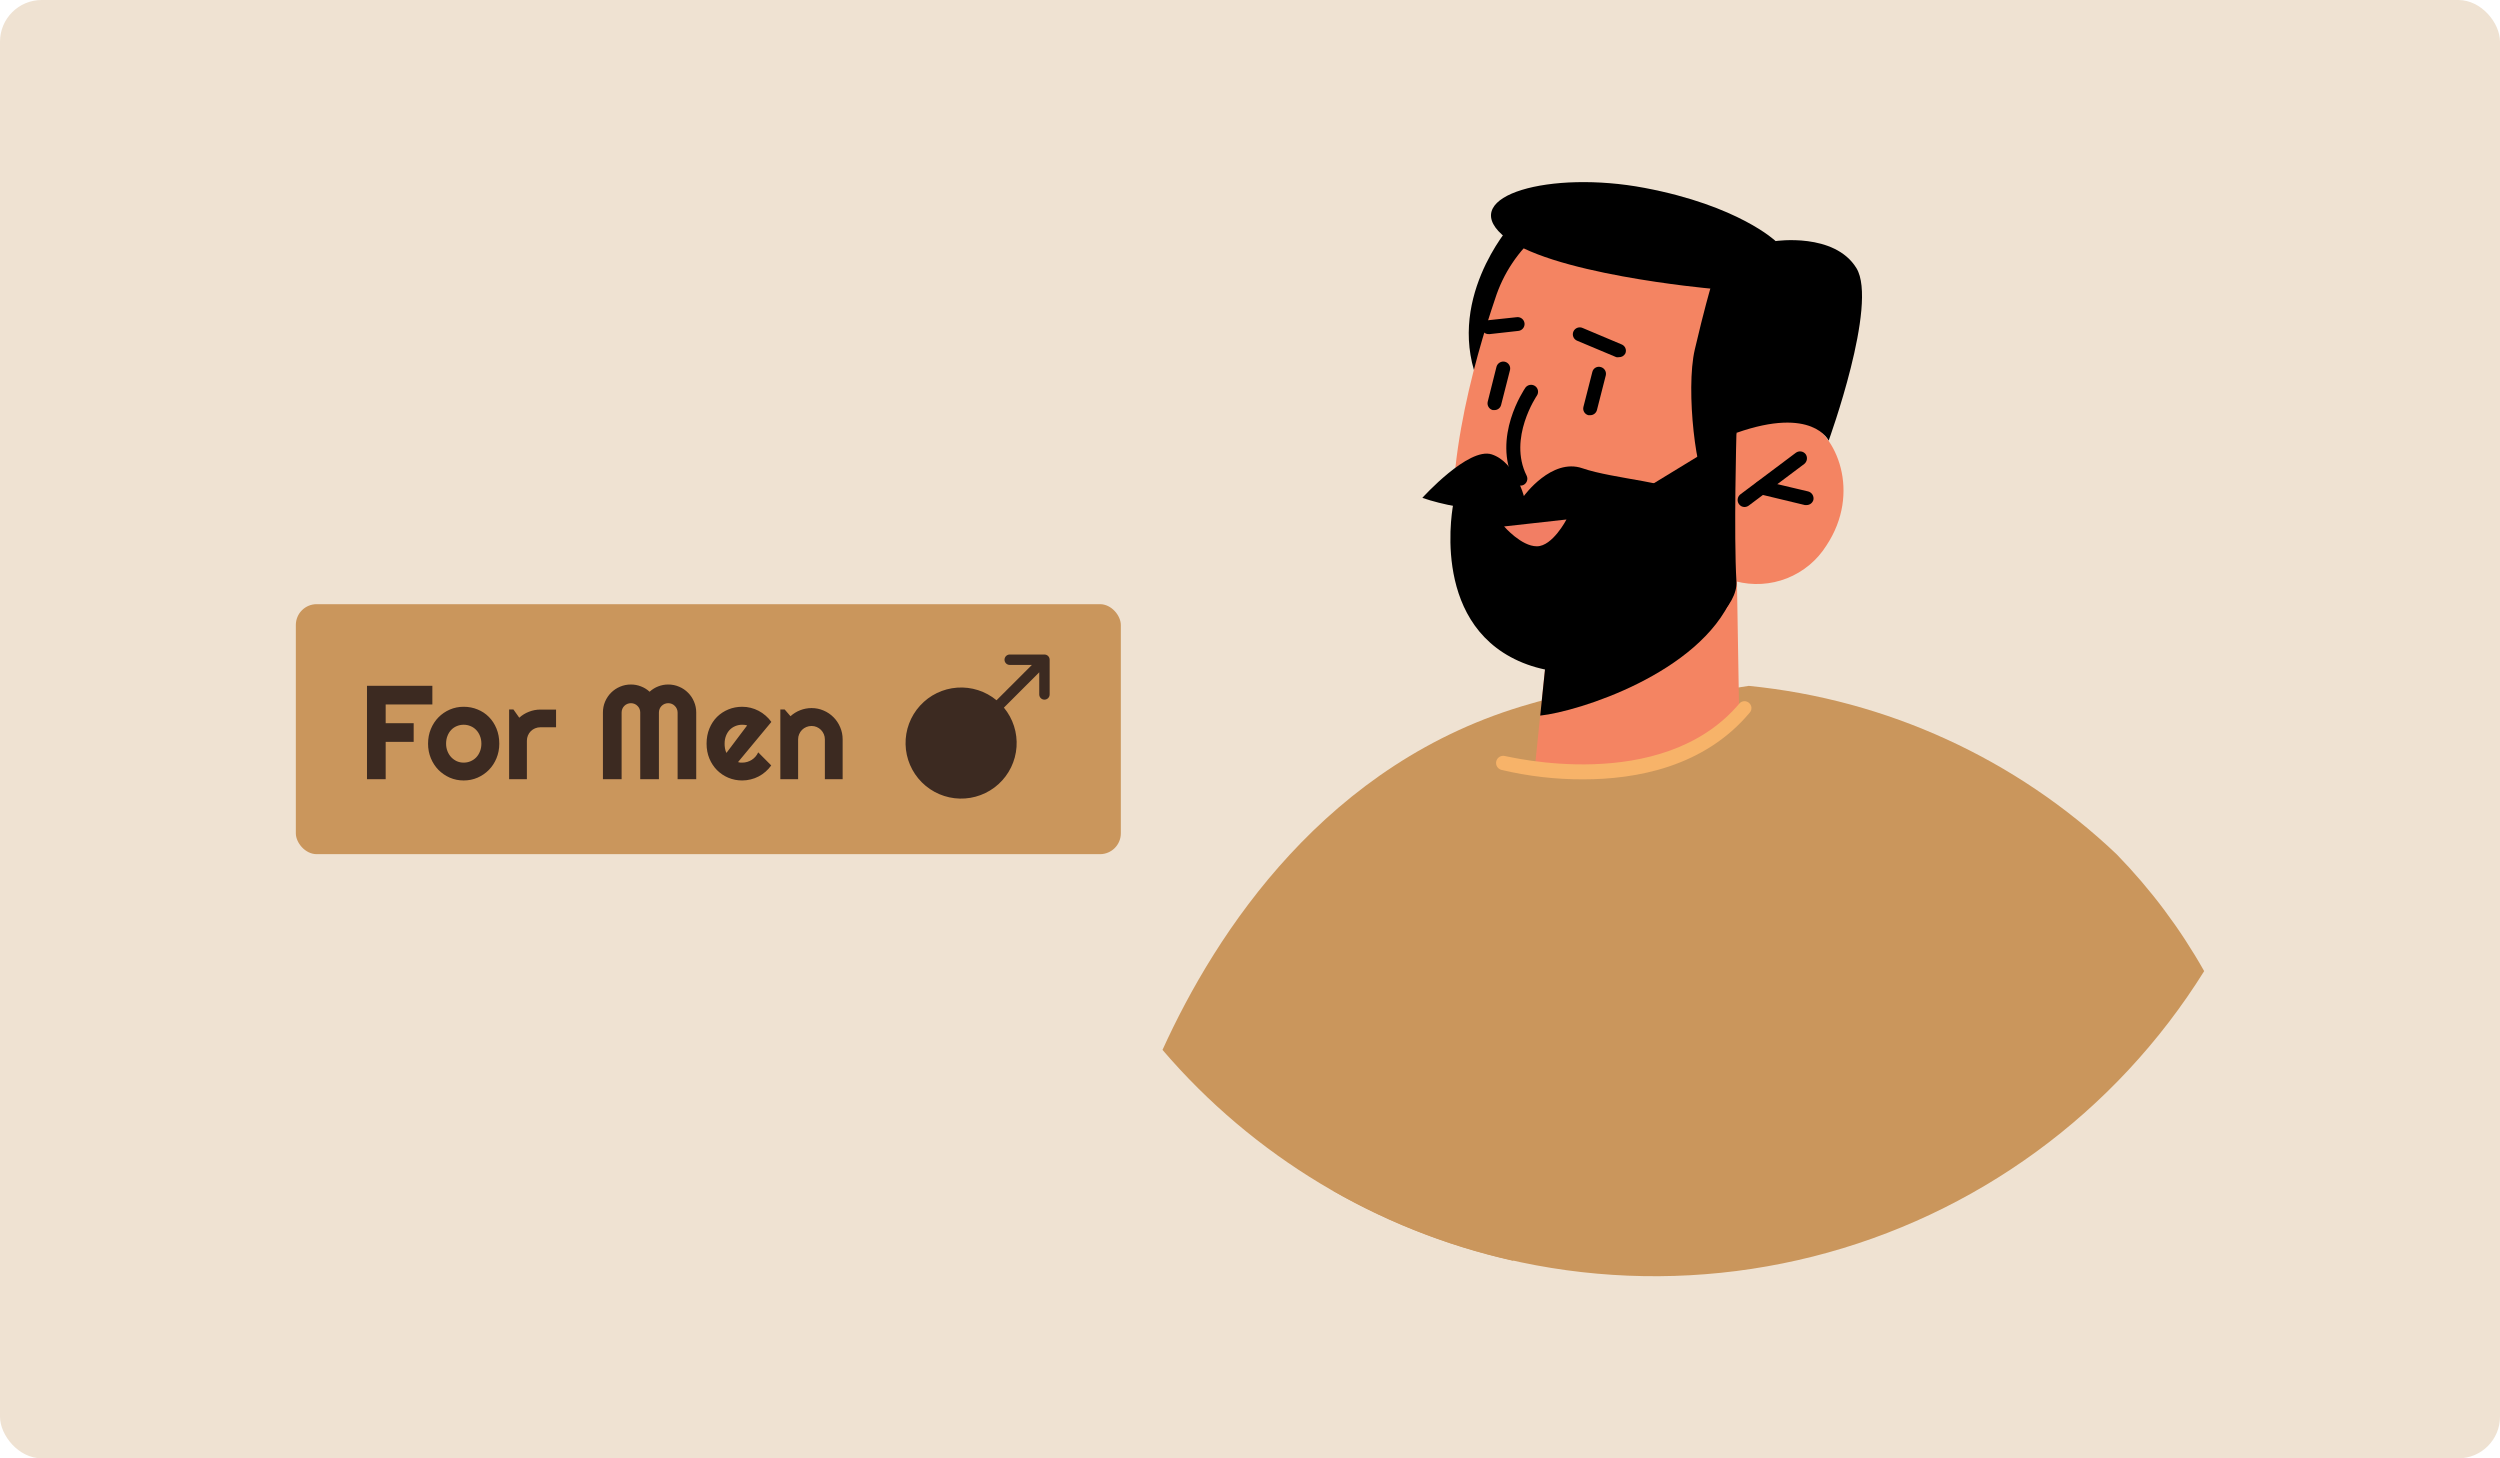 <svg width="600" height="350" viewBox="0 0 600 350" fill="none" xmlns="http://www.w3.org/2000/svg">
<rect width="600" height="350" rx="10" fill="#EFE2D2"/>
<rect x="71" y="145" width="198" height="60" rx="5" fill="#CA965C"/>
<path d="M92.562 187H88.078V164.594H103.766V169.078H92.562V173.562H99.281V178.047H92.562V187ZM119.828 178.484C119.828 179.734 119.604 180.901 119.156 181.984C118.708 183.057 118.099 183.99 117.328 184.781C116.557 185.562 115.651 186.182 114.609 186.641C113.578 187.089 112.469 187.312 111.281 187.312C110.104 187.312 108.995 187.089 107.953 186.641C106.922 186.182 106.016 185.562 105.234 184.781C104.464 183.99 103.854 183.057 103.406 181.984C102.958 180.901 102.734 179.734 102.734 178.484C102.734 177.214 102.958 176.036 103.406 174.953C103.854 173.87 104.464 172.938 105.234 172.156C106.016 171.365 106.922 170.745 107.953 170.297C108.995 169.849 110.104 169.625 111.281 169.625C112.469 169.625 113.578 169.839 114.609 170.266C115.651 170.682 116.557 171.281 117.328 172.062C118.099 172.833 118.708 173.766 119.156 174.859C119.604 175.943 119.828 177.151 119.828 178.484ZM115.531 178.484C115.531 177.797 115.417 177.177 115.188 176.625C114.969 176.062 114.667 175.583 114.281 175.188C113.896 174.781 113.443 174.474 112.922 174.266C112.411 174.047 111.865 173.938 111.281 173.938C110.698 173.938 110.146 174.047 109.625 174.266C109.115 174.474 108.667 174.781 108.281 175.188C107.906 175.583 107.609 176.062 107.391 176.625C107.172 177.177 107.062 177.797 107.062 178.484C107.062 179.13 107.172 179.729 107.391 180.281C107.609 180.833 107.906 181.312 108.281 181.719C108.667 182.125 109.115 182.448 109.625 182.688C110.146 182.917 110.698 183.031 111.281 183.031C111.865 183.031 112.411 182.922 112.922 182.703C113.443 182.484 113.896 182.177 114.281 181.781C114.667 181.385 114.969 180.906 115.188 180.344C115.417 179.781 115.531 179.161 115.531 178.484ZM126.453 187H122.188V170.266H123.219L124.625 172.25C125.312 171.625 126.094 171.146 126.969 170.812C127.844 170.469 128.75 170.297 129.688 170.297H133.453V174.547H129.688C129.24 174.547 128.818 174.63 128.422 174.797C128.026 174.964 127.682 175.193 127.391 175.484C127.099 175.776 126.87 176.12 126.703 176.516C126.536 176.911 126.453 177.333 126.453 177.781V187ZM167.094 187H162.625V171C162.625 170.688 162.562 170.396 162.438 170.125C162.323 169.854 162.161 169.62 161.953 169.422C161.755 169.214 161.521 169.052 161.25 168.938C160.979 168.823 160.688 168.766 160.375 168.766C160.062 168.766 159.771 168.823 159.5 168.938C159.229 169.052 158.99 169.214 158.781 169.422C158.583 169.62 158.427 169.854 158.312 170.125C158.198 170.396 158.141 170.688 158.141 171V187H153.656V171C153.656 170.688 153.599 170.396 153.484 170.125C153.37 169.854 153.208 169.62 153 169.422C152.802 169.214 152.568 169.052 152.297 168.938C152.026 168.823 151.734 168.766 151.422 168.766C151.109 168.766 150.818 168.823 150.547 168.938C150.276 169.052 150.036 169.214 149.828 169.422C149.63 169.62 149.474 169.854 149.359 170.125C149.245 170.396 149.188 170.688 149.188 171V187H144.703V171C144.703 170.073 144.875 169.203 145.219 168.391C145.573 167.568 146.052 166.854 146.656 166.25C147.271 165.635 147.984 165.156 148.797 164.812C149.62 164.458 150.495 164.281 151.422 164.281C152.255 164.281 153.057 164.432 153.828 164.734C154.599 165.026 155.292 165.453 155.906 166.016C156.521 165.453 157.208 165.026 157.969 164.734C158.74 164.432 159.542 164.281 160.375 164.281C161.302 164.281 162.172 164.458 162.984 164.812C163.807 165.156 164.521 165.635 165.125 166.25C165.74 166.854 166.219 167.568 166.562 168.391C166.917 169.203 167.094 170.073 167.094 171V187ZM177.125 182.906C177.292 182.958 177.458 182.995 177.625 183.016C177.792 183.026 177.958 183.031 178.125 183.031C178.542 183.031 178.943 182.974 179.328 182.859C179.714 182.745 180.073 182.583 180.406 182.375C180.75 182.156 181.052 181.896 181.312 181.594C181.583 181.281 181.802 180.938 181.969 180.562L185.094 183.703C184.698 184.266 184.24 184.771 183.719 185.219C183.208 185.667 182.651 186.047 182.047 186.359C181.453 186.672 180.823 186.906 180.156 187.062C179.5 187.229 178.823 187.312 178.125 187.312C176.948 187.312 175.839 187.094 174.797 186.656C173.766 186.219 172.859 185.609 172.078 184.828C171.307 184.047 170.698 183.12 170.25 182.047C169.802 180.964 169.578 179.776 169.578 178.484C169.578 177.161 169.802 175.953 170.25 174.859C170.698 173.766 171.307 172.833 172.078 172.062C172.859 171.292 173.766 170.693 174.797 170.266C175.839 169.839 176.948 169.625 178.125 169.625C178.823 169.625 179.505 169.708 180.172 169.875C180.839 170.042 181.469 170.281 182.062 170.594C182.667 170.906 183.229 171.292 183.75 171.75C184.271 172.198 184.729 172.703 185.125 173.266L177.125 182.906ZM179.312 174.109C179.115 174.036 178.917 173.99 178.719 173.969C178.531 173.948 178.333 173.938 178.125 173.938C177.542 173.938 176.99 174.047 176.469 174.266C175.958 174.474 175.51 174.776 175.125 175.172C174.75 175.568 174.453 176.047 174.234 176.609C174.016 177.161 173.906 177.786 173.906 178.484C173.906 178.641 173.911 178.818 173.922 179.016C173.943 179.214 173.969 179.417 174 179.625C174.042 179.823 174.089 180.016 174.141 180.203C174.193 180.391 174.26 180.557 174.344 180.703L179.312 174.109ZM191.547 187H187.281V170.266H188.312L189.719 171.891C190.406 171.266 191.182 170.786 192.047 170.453C192.922 170.109 193.833 169.938 194.781 169.938C195.802 169.938 196.766 170.135 197.672 170.531C198.578 170.917 199.37 171.453 200.047 172.141C200.724 172.818 201.255 173.615 201.641 174.531C202.036 175.438 202.234 176.406 202.234 177.438V187H197.969V177.438C197.969 177 197.885 176.589 197.719 176.203C197.552 175.807 197.323 175.464 197.031 175.172C196.74 174.88 196.401 174.651 196.016 174.484C195.63 174.318 195.219 174.234 194.781 174.234C194.333 174.234 193.911 174.318 193.516 174.484C193.12 174.651 192.776 174.88 192.484 175.172C192.193 175.464 191.964 175.807 191.797 176.203C191.63 176.589 191.547 177 191.547 177.438V187Z" fill="#3C2A21"/>
<path d="M242.333 157.083C242.002 157.083 241.684 157.215 241.45 157.449C241.215 157.684 241.083 158.002 241.083 158.333C241.083 158.665 241.215 158.983 241.45 159.217C241.684 159.452 242.002 159.583 242.333 159.583H247.65L239.17 168.063C236.53 165.877 233.149 164.792 229.729 165.033C226.31 165.274 223.115 166.823 220.807 169.358C218.499 171.893 217.257 175.219 217.337 178.646C217.418 182.073 218.815 185.337 221.239 187.761C223.663 190.185 226.927 191.583 230.354 191.663C233.781 191.743 237.107 190.501 239.642 188.193C242.177 185.886 243.726 182.69 243.967 179.271C244.208 175.851 243.123 172.47 240.937 169.83L249.417 161.352V166.667C249.417 166.998 249.548 167.316 249.783 167.551C250.017 167.785 250.335 167.917 250.667 167.917C250.998 167.917 251.316 167.785 251.551 167.551C251.785 167.316 251.917 166.998 251.917 166.667V158.333C251.917 158.002 251.785 157.684 251.551 157.449C251.316 157.215 250.998 157.083 250.667 157.083H242.333Z" fill="#3C2A21"/>
<path d="M449.712 247.105L363.056 302.565C330.308 295.222 300.818 277.472 279 251.971C291.765 223.874 318.328 182.713 367.389 168.881C376.795 166.008 386.846 166.008 396.252 168.881C436.447 181.48 449.712 247.105 449.712 247.105Z" fill="#CA965C"/>
<path d="M529 233.068C507.734 267.188 474.075 291.742 435.091 301.573C396.107 311.405 354.829 305.75 319.926 285.795C323.459 241.534 326.992 206.205 329.725 198.906C335.157 184.374 371.553 174.142 396.383 168.909C409.715 166.077 419.714 164.61 419.714 164.61C452.822 167.888 483.891 182.115 508.003 205.038C516.182 213.436 523.24 222.858 529 233.068Z" fill="#CA965C"/>
<path d="M362.455 54.194C362.455 54.194 346.29 72.491 355.156 92.655C364.021 112.82 373.587 55.993 373.587 55.993L362.455 54.194Z" fill="black"/>
<path d="M416.815 136.345L417.415 172.607C417.415 172.607 411.049 183.173 389.852 185.239C374.087 186.806 368.455 183.306 368.455 183.306L370.354 164.908L372.221 146.977L410.383 137.878L416.815 136.345Z" fill="#F48462"/>
<path d="M410.382 137.882C410.382 138.881 416.248 142.014 415.681 143.348C407.849 161.612 378.786 170.778 369.653 171.744L372.22 146.981L410.382 137.882Z" fill="black"/>
<path d="M369.325 56.022C364.413 60.158 360.773 65.6 358.826 71.72C354.06 85.718 344.495 118.381 350.76 138.378C358.926 164.408 382.39 159.542 396.355 154.009C404.287 151.098 411.279 146.087 416.586 139.511C420.656 140.588 424.964 140.334 428.88 138.786C432.796 137.239 436.114 134.48 438.349 130.912C446.748 118.214 440.816 104.082 433.183 100.916C425.551 97.75 416.752 103.682 416.752 103.682L423.418 89.884C423.418 89.884 396.888 33.558 369.325 56.022Z" fill="#F48462"/>
<path d="M418.683 121.686C418.421 121.685 418.163 121.621 417.931 121.499C417.699 121.377 417.5 121.201 417.35 120.986C417.093 120.63 416.984 120.188 417.047 119.753C417.109 119.318 417.337 118.924 417.683 118.653L431.015 108.655C431.372 108.398 431.814 108.289 432.249 108.351C432.684 108.413 433.077 108.641 433.348 108.988C433.607 109.35 433.717 109.797 433.654 110.238C433.592 110.678 433.363 111.078 433.015 111.354L419.683 121.353C419.39 121.561 419.042 121.677 418.683 121.686Z" fill="black"/>
<path d="M433.581 121.216H433.181L422.382 118.617C421.959 118.506 421.594 118.237 421.365 117.864C421.135 117.492 421.058 117.045 421.149 116.617C421.196 116.403 421.285 116.2 421.412 116.021C421.539 115.842 421.701 115.691 421.887 115.576C422.074 115.461 422.282 115.384 422.498 115.351C422.715 115.318 422.936 115.329 423.149 115.384L433.981 117.95C434.407 118.068 434.772 118.344 435.001 118.722C435.23 119.1 435.306 119.551 435.214 119.983C435.113 120.338 434.898 120.651 434.604 120.873C434.309 121.095 433.95 121.216 433.581 121.216Z" fill="black"/>
<path d="M358.658 98.42H358.258C358.045 98.365 357.846 98.27 357.67 98.138C357.495 98.006 357.347 97.841 357.236 97.653C357.124 97.464 357.051 97.255 357.021 97.037C356.99 96.82 357.003 96.599 357.058 96.387L359.158 88.021C359.275 87.597 359.553 87.235 359.932 87.011C360.311 86.787 360.762 86.719 361.191 86.821C361.403 86.876 361.603 86.972 361.778 87.103C361.953 87.235 362.101 87.4 362.213 87.589C362.324 87.778 362.397 87.987 362.428 88.204C362.458 88.421 362.446 88.642 362.39 88.854L360.257 97.22C360.161 97.569 359.952 97.876 359.662 98.094C359.373 98.311 359.019 98.425 358.658 98.42Z" fill="black"/>
<path d="M381.623 99.651H381.223C381.012 99.6 380.813 99.508 380.638 99.38C380.463 99.251 380.315 99.089 380.203 98.903C380.092 98.717 380.018 98.51 379.987 98.295C379.956 98.08 379.969 97.861 380.023 97.651L382.156 89.285C382.203 89.072 382.292 88.87 382.42 88.692C382.547 88.515 382.709 88.365 382.897 88.253C383.084 88.14 383.293 88.068 383.509 88.039C383.726 88.01 383.946 88.026 384.156 88.085C384.584 88.188 384.954 88.457 385.185 88.831C385.416 89.206 385.49 89.657 385.39 90.085L383.256 98.451C383.154 98.803 382.938 99.111 382.643 99.328C382.348 99.544 381.99 99.658 381.623 99.651Z" fill="black"/>
<path d="M357.355 80.186C356.913 80.213 356.479 80.063 356.148 79.769C355.816 79.475 355.615 79.062 355.589 78.62C355.562 78.178 355.713 77.744 356.006 77.412C356.3 77.081 356.713 76.88 357.155 76.854L364.054 76.12C364.492 76.073 364.93 76.201 365.273 76.476C365.616 76.751 365.837 77.15 365.888 77.587C365.911 77.806 365.89 78.027 365.827 78.238C365.764 78.449 365.659 78.646 365.52 78.816C365.38 78.987 365.209 79.128 365.014 79.231C364.82 79.335 364.607 79.399 364.388 79.42L357.522 80.186H357.355Z" fill="black"/>
<path d="M388.552 85.723C388.342 85.754 388.129 85.754 387.919 85.723L378.553 81.79C378.343 81.711 378.152 81.59 377.99 81.434C377.828 81.279 377.699 81.093 377.611 80.887C377.523 80.68 377.478 80.458 377.477 80.234C377.477 80.01 377.522 79.788 377.61 79.581C377.697 79.375 377.825 79.188 377.987 79.032C378.148 78.877 378.339 78.755 378.549 78.675C378.758 78.595 378.982 78.558 379.206 78.566C379.43 78.575 379.65 78.628 379.853 78.724L389.185 82.657C389.389 82.737 389.574 82.857 389.73 83.011C389.886 83.164 390.01 83.347 390.094 83.549C390.178 83.751 390.22 83.968 390.219 84.187C390.217 84.406 390.172 84.622 390.085 84.823C389.941 85.103 389.72 85.335 389.449 85.495C389.177 85.654 388.866 85.733 388.552 85.723Z" fill="black"/>
<path d="M416.748 103.886C416.748 103.886 413.016 118.984 410.083 117.217C407.15 115.451 404.483 93.587 406.75 83.888C409.016 74.189 410.482 69.257 410.482 69.257C410.482 69.257 370.887 65.724 360.489 56.325C350.09 46.926 372.121 40.827 394.684 45.093C417.248 49.359 426.147 57.858 426.147 57.858C426.147 57.858 440.279 55.758 445.545 64.357C450.811 72.956 438.879 105.752 438.879 105.752C438.879 105.752 435.079 97.42 416.748 103.886Z" fill="black"/>
<path d="M341.362 119.487C341.362 119.487 352.427 107.222 358.026 109.055C363.625 110.888 365.725 119.053 365.725 119.053C365.725 119.053 372.391 109.821 379.79 112.388C387.189 114.954 403.121 115.954 403.121 118.52C403.121 121.087 398.688 121.853 398.688 121.853C398.688 121.853 361.359 126.386 341.362 119.487Z" fill="black"/>
<path d="M416.748 103.887C416.748 103.887 416.081 128.351 416.748 139.583C417.414 150.815 386.018 168.313 364.488 158.647C342.957 148.982 348.823 120.752 348.823 120.752L368.021 122.518C371.002 120.912 374.186 119.712 377.486 118.952C381.48 118.564 385.507 119.159 389.218 120.685L416.748 103.887Z" fill="black"/>
<path d="M370.89 128.112C370.517 128.106 370.158 127.964 369.882 127.713C369.606 127.461 369.431 127.117 369.39 126.746C369.343 126.344 369.457 125.94 369.707 125.621C369.957 125.303 370.322 125.096 370.724 125.046C372.53 124.845 374.27 124.248 375.82 123.297C377.37 122.347 378.691 121.066 379.689 119.547C379.868 119.187 380.182 118.911 380.562 118.781C380.943 118.65 381.359 118.673 381.722 118.847C382.085 119.033 382.36 119.352 382.491 119.738C382.622 120.124 382.597 120.545 382.422 120.913C381.206 122.9 379.547 124.581 377.576 125.823C375.605 127.066 373.374 127.838 371.057 128.079L370.89 128.112Z" fill="black"/>
<path d="M364.886 116.547C364.583 116.545 364.286 116.46 364.028 116.301C363.769 116.142 363.559 115.916 363.42 115.647C358.021 104.848 365.786 93.55 366.086 93.05C366.347 92.693 366.736 92.452 367.172 92.377C367.607 92.302 368.055 92.4 368.419 92.65C368.779 92.9 369.026 93.281 369.107 93.711C369.189 94.141 369.097 94.586 368.853 94.95C368.853 94.95 361.887 105.148 366.386 114.147C366.584 114.541 366.618 114.997 366.48 115.415C366.343 115.834 366.045 116.181 365.653 116.38C365.416 116.501 365.152 116.559 364.886 116.547Z" fill="black"/>
<path d="M379.954 187.045C373.355 187.062 366.777 186.302 360.356 184.779C359.914 184.668 359.534 184.387 359.3 183.996C359.066 183.605 358.996 183.138 359.106 182.696C359.217 182.254 359.498 181.874 359.889 181.639C360.28 181.405 360.748 181.335 361.19 181.446C361.59 181.446 398.818 190.878 417.416 168.881C417.554 168.712 417.725 168.572 417.918 168.47C418.111 168.369 418.323 168.307 418.54 168.288C418.758 168.269 418.977 168.294 419.184 168.362C419.392 168.429 419.584 168.538 419.749 168.681C419.918 168.819 420.057 168.99 420.159 169.183C420.261 169.376 420.323 169.587 420.342 169.805C420.36 170.022 420.335 170.242 420.268 170.449C420.2 170.657 420.092 170.849 419.949 171.014C409.05 184.045 392.752 187.045 379.954 187.045Z" fill="#F7B369"/>
<path d="M360.988 126.347C360.988 126.347 365.087 131.113 368.854 131.113C372.62 131.113 375.953 124.68 375.953 124.68L360.988 126.347Z" fill="#F27E64"/>
</svg>
